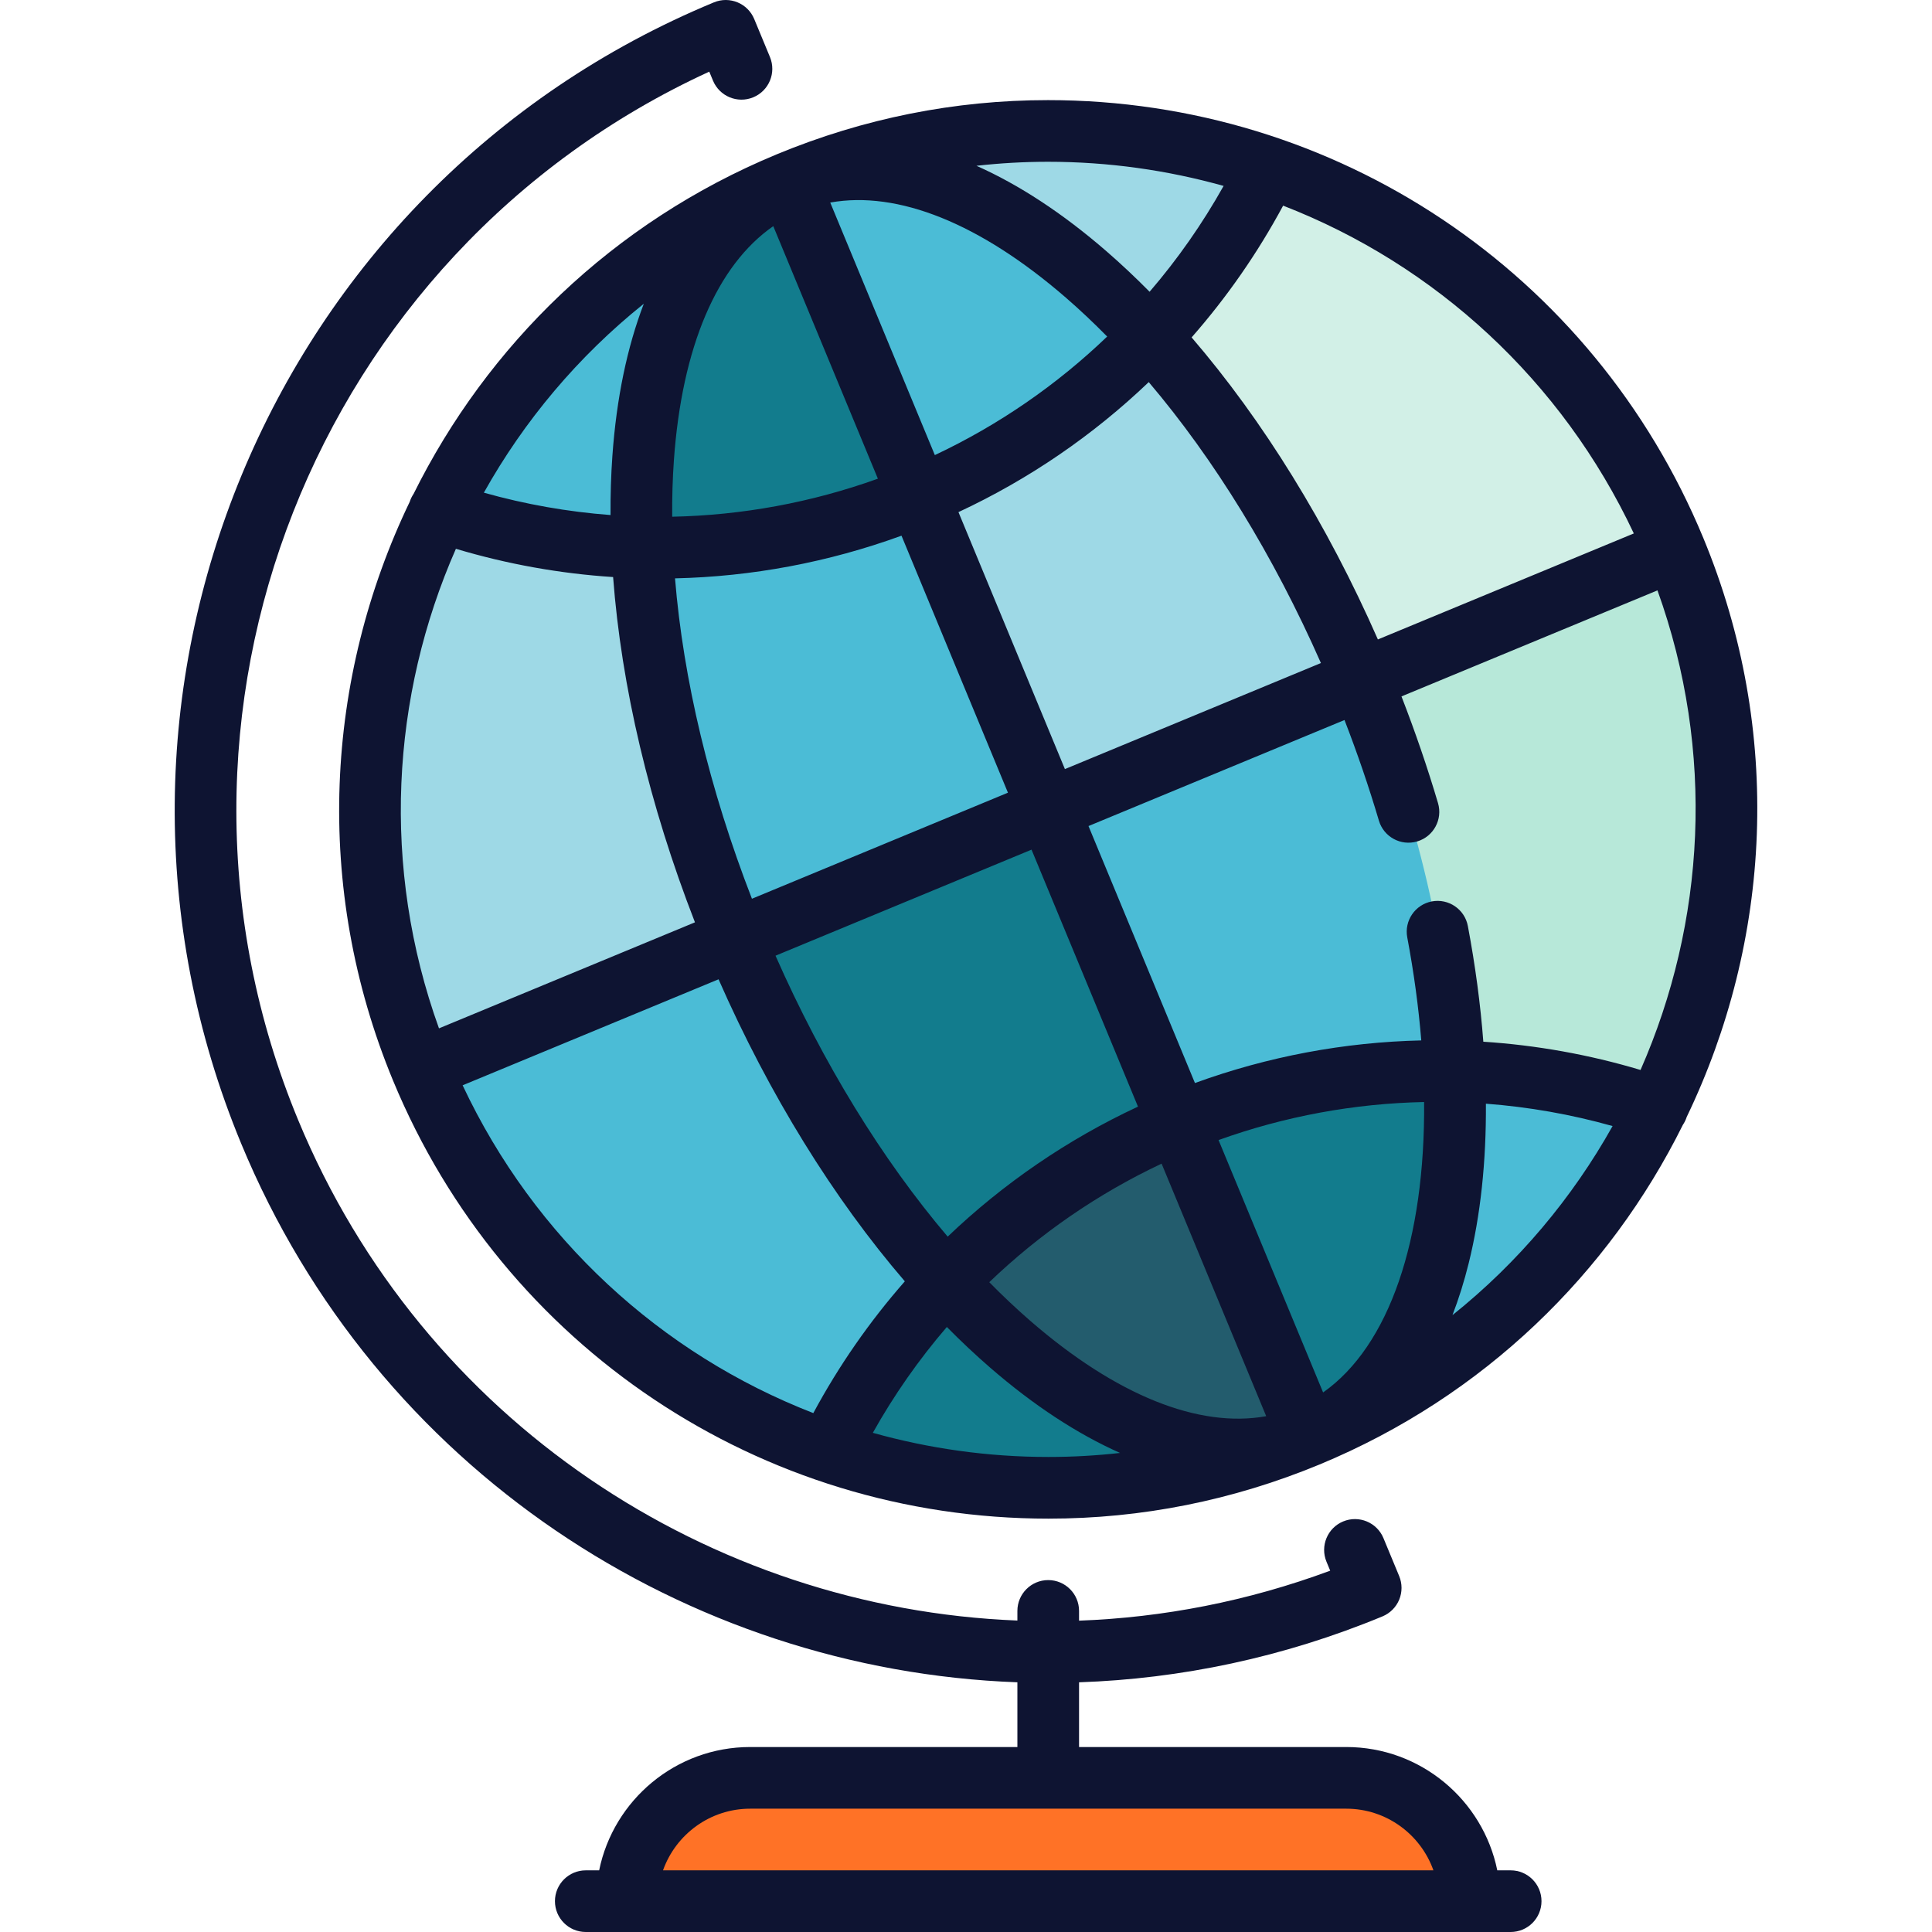 <?xml version="1.0" ?>
<svg xmlns="http://www.w3.org/2000/svg" viewBox="0 0 512 512" >
	<style>
		.orange { fill: #FF7226; }
		.cyan1 { fill: #D2F0E7;}
		.cyan2 { fill: #B7E8D9; }
		.cyan3 { fill: #9ED9E6; }
		.cyan4 { fill: #4BBCD6; }
		.cyan5 { fill: #235C6D; }
		.cyan6 { fill: #127C8D; }
		.red { fill: #0E1432; }
	</style>
	<path class="orange" d="M 356.767,471.15 L 198.811,471.15 C 180.837,471.15 166.13,485.856 166.13,503.831 L 389.448,503.831 C 389.448,485.856 374.742,471.15 356.767,471.15"/>
	<path class="cyan2" d="M 340.917,176.558 L 385.367,283.869 L 439.203,293.553 C 461.088,248.846 464.4,195.315 443.855,145.706 L 340.917,176.558"/>
	<path class="cyan1" d="M 336.03,44.45 C 336.03,44.461 304.809,89.353 304.809,89.353 L 345.093,186.607 L 443.854,145.705 C 423.31,96.108 383.112,60.595 336.03,44.45"/>
	<path class="cyan4" d="M 206.318,232.313 L 111.733,283.281 C 132.278,332.879 172.475,368.392 219.557,384.537 L 250.767,339.623 L 206.318,232.313"/>
	<path class="cyan6" d="M 250.767,339.622 C 238.043,352.988 227.553,368.174 219.557,384.536 C 259.525,398.251 304.402,398.024 346.517,380.584 L 250.767,339.622"/>
	<g>
		<path class="cyan3" d="M 116.373,135.433 C 94.488,180.14 91.176,233.671 111.732,283.28 L 210.493,242.373 L 170.209,145.118 L 116.373,135.433"/>
		<path class="cyan3" d="M 208.946,48.46 C 251.06,31.009 296.062,30.735 336.03,44.45 C 328.023,60.812 317.544,75.987 304.809,89.353 C 272.456,53.917 236.649,36.989 208.946,48.46"/>
	</g>
	<g>
		<path class="cyan4" d="M 439.203,293.553 C 420.815,331.147 388.026,363.032 346.511,380.571 C 373.385,368.523 387.535,331.114 385.367,283.869 C 403.821,284.326 421.97,287.638 439.203,293.553"/>
		<path class="cyan4" d="M 116.362,135.422 C 133.606,141.348 151.755,144.66 170.209,145.117 L 208.952,48.473 C 167.436,66.012 134.761,97.84 116.362,135.422"/>
		<path class="cyan4" d="M 263.56,208.603 L 312.123,297.554 L 385.366,283.868 C 383.939,252.44 375.856,216.426 360.812,180.107 L 263.56,208.603"/>
	</g>
	<path class="cyan3" d="M 304.81,89.354 L 243.339,131.49 L 267.73,218.668 L 360.814,180.108 C 345.769,143.778 326.019,112.59 304.81,89.354"/>
	<path class="cyan6" d="M 385.367,283.869 C 387.535,331.114 373.385,368.523 346.511,380.571 C 346.516,380.584 312.124,297.555 312.124,297.555 C 336.079,287.63 361.009,283.248 385.367,283.869"/>
	<path class="cyan4" d="M 243.338,131.491 L 170.209,145.119 C 171.636,176.547 179.719,212.561 194.763,248.891 L 277.733,214.526 L 243.338,131.491"/>
	<path class="cyan6" d="M 194.763,248.89 C 209.807,285.209 229.546,316.386 250.767,339.622 L 312.125,297.554 L 277.733,214.524 L 194.763,248.89"/>
	<path class="cyan5" d="M 250.775,339.619 C 282.65,374.559 318.988,391.055 346.511,380.571 C 346.516,380.584 312.124,297.555 312.124,297.555 C 288.169,307.476 267.56,321.956 250.775,339.619"/>
	<path class="cyan4" d="M 304.81,89.354 C 288.034,107.023 267.305,121.555 243.339,131.49 L 208.947,48.459 C 236.649,36.989 272.456,53.917 304.81,89.354"/>
	<path class="cyan6" d="M 208.946,48.46 L 243.338,131.491 C 219.383,141.415 194.567,145.751 170.209,145.119 C 168.041,97.883 182.077,60.511 208.946,48.46"/>
	<g>
		<path class="red" d="M 400.342,495.66 L 396.796,495.66 C 393.001,477.036 376.496,462.979 356.768,462.979 L 285.96,462.979 L 285.96,445.829 C 312.873,444.905 340.073,439.253 366.376,428.358 C 368.378,427.529 369.969,425.939 370.798,423.936 C 371.628,421.934 371.628,419.684 370.798,417.682 L 366.629,407.619 C 364.902,403.45 360.122,401.47 355.954,403.197 C 351.785,404.924 349.805,409.704 351.532,413.872 L 352.515,416.247 C 330.637,424.36 308.2,428.671 285.959,429.492 L 285.959,426.91 C 285.959,422.398 282.302,418.74 277.789,418.74 C 273.276,418.74 269.619,422.398 269.619,426.91 L 269.619,429.461 C 188.29,426.245 112.156,376.82 79.018,296.823 C 34.666,189.751 83.498,66.927 187.965,18.989 L 188.949,21.364 C 190.676,25.533 195.452,27.513 199.624,25.786 C 203.793,24.059 205.773,19.279 204.046,15.111 L 199.877,5.046 C 198.15,0.876 193.371,-1.103 189.202,0.624 C 71.277,49.471 15.076,185.151 63.923,303.078 C 99.663,389.363 181.874,442.601 269.619,445.826 L 269.619,462.979 L 198.811,462.979 C 179.083,462.979 162.578,477.036 158.783,495.66 L 155.237,495.66 C 150.724,495.66 147.067,499.318 147.067,503.83 C 147.067,508.342 150.724,512.0 155.237,512.0 L 400.342,512.0 C 404.855,512.0 408.512,508.342 408.512,503.83 C 408.512,499.318 404.855,495.66 400.342,495.66 M 198.811,479.32 L 356.767,479.32 C 367.418,479.32 376.5,486.151 379.872,495.66 L 175.706,495.66 C 179.079,486.15 188.16,479.32 198.811,479.32"/>
		<path class="red" d="M 446.976,296.046 C 469.388,249.489 472.683,193.961 451.4,142.581 C 422.199,72.083 354.026,26.532 277.72,26.532 C 253.04,26.532 228.869,31.361 205.879,40.883 C 162.291,58.938 129.097,91.611 109.605,130.88 C 109.214,131.461 108.885,132.095 108.647,132.787 C 108.63,132.838 108.619,132.891 108.602,132.942 C 86.192,179.498 82.898,235.024 104.179,286.405 C 133.38,356.903 201.553,402.454 277.859,402.454 C 302.539,402.454 326.71,397.626 349.7,388.103 C 393.289,370.047 426.484,337.374 445.976,298.104 C 446.366,297.524 446.694,296.89 446.931,296.199 C 446.95,296.147 446.959,296.097 446.976,296.046 M 434.759,283.552 C 421.113,279.468 407.138,276.976 393.097,276.064 C 392.343,266.173 390.977,255.917 388.997,245.401 C 388.163,240.966 383.886,238.051 379.456,238.883 C 375.022,239.719 372.104,243.99 372.939,248.424 C 374.71,257.835 375.936,266.958 376.653,275.721 C 356.311,276.187 336.052,279.955 316.672,287.014 L 288.463,218.913 L 356.306,190.812 C 359.724,199.635 362.783,208.572 365.422,217.474 C 366.704,221.8 371.247,224.268 375.576,222.986 C 379.903,221.704 382.37,217.157 381.088,212.831 C 378.289,203.385 375.039,193.908 371.405,184.557 L 439.246,156.457 C 454.638,199.205 451.921,244.52 434.759,283.552 M 205.521,253.27 L 273.367,225.167 L 301.576,293.268 C 282.868,301.985 265.867,313.657 251.146,327.723 C 233.741,307.219 218.069,281.719 205.521,253.27 M 350.057,175.714 L 282.211,203.817 L 254.002,135.716 C 272.71,126.999 289.711,115.327 304.431,101.261 C 321.838,121.765 337.511,147.264 350.057,175.714 M 178.589,121.967 C 180.724,91.925 189.984,70.31 204.926,59.933 L 232.647,126.858 C 215.025,133.196 196.614,136.558 178.138,136.937 C 178.098,131.83 178.243,126.832 178.589,121.967 M 247.743,120.604 L 220.022,53.679 C 237.928,50.451 259.757,59.189 282.51,78.922 C 286.194,82.118 289.832,85.55 293.413,89.187 C 280.08,101.984 264.685,112.624 247.743,120.604 M 238.905,141.963 L 267.116,210.071 L 199.27,238.174 C 188.026,209.187 181.078,180.078 178.886,153.272 C 199.239,152.809 219.512,149.026 238.905,141.963 M 350.636,369.013 L 322.93,302.127 C 340.542,295.794 358.939,292.432 377.404,292.049 C 377.697,328.506 368.173,356.678 350.636,369.013 M 307.836,308.379 L 335.558,375.305 C 317.653,378.534 295.823,369.795 273.069,350.061 C 269.385,346.865 265.747,343.433 262.166,339.796 C 275.499,327.0 290.894,316.36 307.836,308.379 M 432.979,141.367 L 365.155,169.46 C 351.705,138.889 334.729,111.445 315.79,89.416 C 325.115,78.797 333.262,67.097 340.042,54.498 C 380.397,70.162 413.917,100.833 432.979,141.367 M 324.271,49.271 C 318.653,59.306 312.076,68.694 304.655,77.32 C 300.899,73.521 297.083,69.932 293.217,66.578 C 281.62,56.52 270.04,48.947 258.771,43.936 C 265.042,43.236 271.363,42.872 277.721,42.872 C 293.747,42.872 309.372,45.097 324.271,49.271 M 170.616,80.497 C 166.203,91.996 163.376,105.521 162.29,120.809 C 161.927,125.915 161.767,131.15 161.798,136.492 C 150.497,135.643 139.253,133.668 128.227,130.566 C 138.876,111.543 153.17,94.463 170.616,80.497 M 120.819,145.438 C 134.464,149.522 148.44,152.013 162.479,152.925 C 164.664,181.893 172.065,213.301 184.171,244.426 L 116.334,272.525 C 100.942,229.78 103.658,184.468 120.819,145.438 M 122.601,287.616 L 190.425,259.523 C 203.875,290.094 220.851,317.538 239.79,339.567 C 230.465,350.186 222.318,361.886 215.539,374.485 C 175.183,358.822 141.662,328.15 122.601,287.616 M 231.309,379.713 C 236.927,369.678 243.504,360.29 250.925,351.664 C 254.681,355.463 258.497,359.052 262.363,362.406 C 273.967,372.471 285.553,380.035 296.829,385.045 C 290.551,385.747 284.224,386.111 277.86,386.111 C 261.832,386.112 246.208,383.886 231.309,379.713 M 384.921,348.521 C 386.578,344.211 388.019,339.616 389.227,334.736 C 392.365,322.064 393.877,307.831 393.78,292.491 C 405.082,293.34 416.327,295.315 427.354,298.417 C 416.695,317.457 402.385,334.549 384.921,348.521"/>
	</g>
</svg>
